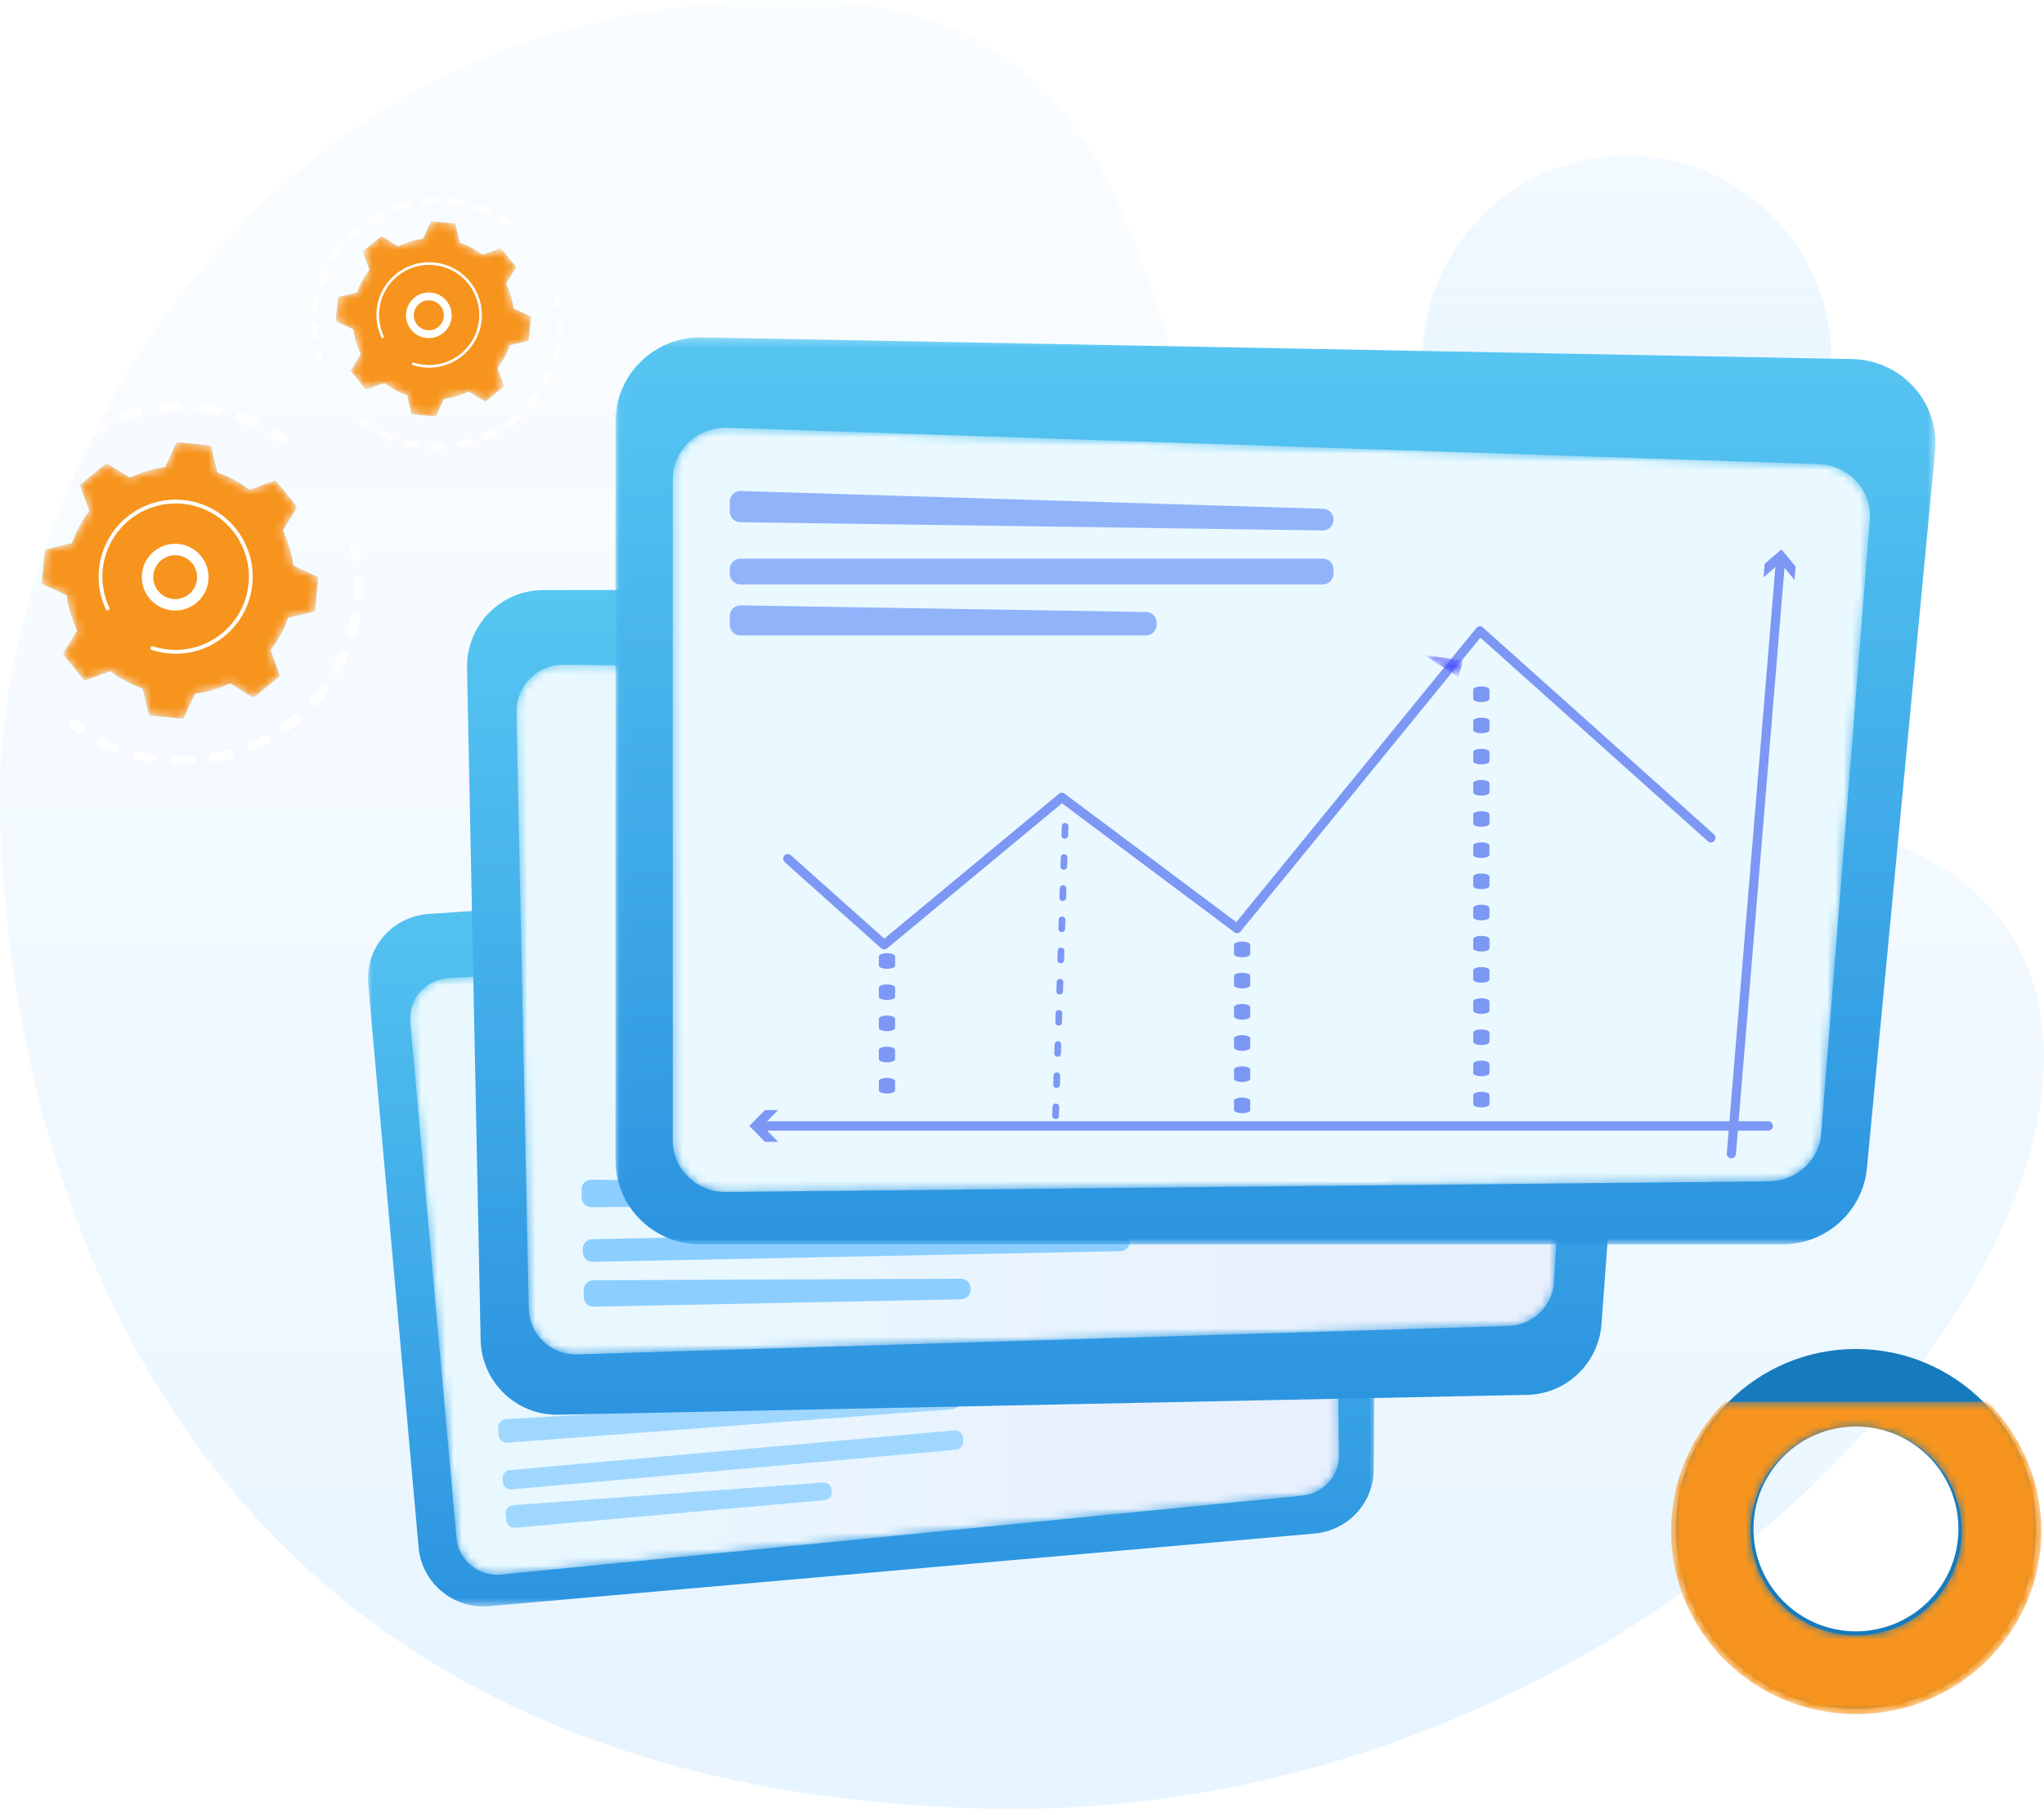 <?xml version="1.0" encoding="UTF-8"?>
<svg width="250px" height="222px" viewBox="0 0 250 222" version="1.1" xmlns="http://www.w3.org/2000/svg" xmlns:xlink="http://www.w3.org/1999/xlink">
    <title>461D11C7-6023-4F47-875E-0BFFD352008E@1x</title>
    <defs>
        <linearGradient x1="50%" y1="0%" x2="50%" y2="148.56%" id="linearGradient-1">
            <stop stop-color="#C9E8FF" stop-opacity="0.4" offset="0%"></stop>
            <stop stop-color="#0395FF" stop-opacity="0.8" offset="100%"></stop>
        </linearGradient>
        <linearGradient x1="50%" y1="0%" x2="50%" y2="149.916%" id="linearGradient-2">
            <stop stop-color="#C9E8FF" stop-opacity="0.7" offset="0%"></stop>
            <stop stop-color="#0395FF" stop-opacity="0.3" offset="100%"></stop>
        </linearGradient>
        <polygon id="path-3" points="0 0.358 123.395 0.358 123.395 92.488 0 92.488"></polygon>
        <linearGradient x1="50%" y1="-2.48949813e-15%" x2="50%" y2="100%" id="linearGradient-5">
            <stop stop-color="#57C6F2" offset="0%"></stop>
            <stop stop-color="#2C94E0" offset="100%"></stop>
        </linearGradient>
        <path d="M107.835,0.068 L4.875,5.634 C2.059,5.787 -0.069,8.224 0.18,11.01 L0.18,11.01 L5.826,74.108 C6.071,76.849 8.524,78.864 11.285,78.592 L11.285,78.592 L109.275,68.939 C111.847,68.685 113.798,66.525 113.768,63.961 L113.768,63.961 L113.092,4.951 C113.061,2.227 110.823,0.061 108.111,0.061 L108.111,0.061 C108.02,0.061 107.928,0.064 107.835,0.068" id="path-6"></path>
        <linearGradient x1="-6.39046862e-05%" y1="50%" x2="100%" y2="50%" id="linearGradient-8">
            <stop stop-color="#E9F9FF" offset="0%"></stop>
            <stop stop-color="#E8EFFD" offset="100%"></stop>
        </linearGradient>
        <linearGradient x1="50%" y1="-2.48949813e-15%" x2="50%" y2="100%" id="linearGradient-9">
            <stop stop-color="#57C6F2" offset="0%"></stop>
            <stop stop-color="#2C94E0" offset="100%"></stop>
        </linearGradient>
        <path d="M0.166,6.111 L1.67,79.078 C1.736,82.248 4.408,84.754 7.615,84.657 L7.615,84.657 L121.489,81.189 C124.478,81.097 126.901,78.766 127.071,75.817 L127.071,75.817 L130.978,7.935 C131.165,4.697 128.582,1.959 125.299,1.914 L125.299,1.914 L6.013,0.297 C5.986,0.297 5.96,0.297 5.933,0.297 L5.933,0.297 C2.707,0.297 0.101,2.916 0.166,6.111" id="path-10"></path>
        <linearGradient x1="4.89908754e-05%" y1="50%" x2="100%" y2="50%" id="linearGradient-12">
            <stop stop-color="#E9F9FF" offset="0%"></stop>
            <stop stop-color="#E8EFFD" offset="100%"></stop>
        </linearGradient>
        <polygon id="path-13" points="0.032 0.264 161.483 0.264 161.483 111.206 0.032 111.206"></polygon>
        <linearGradient x1="50%" y1="-2.48949813e-15%" x2="50%" y2="100%" id="linearGradient-15">
            <stop stop-color="#57C6F2" offset="0%"></stop>
            <stop stop-color="#2C94E0" offset="100%"></stop>
        </linearGradient>
        <path d="M0.279,6.629 L0.279,87.486 C0.279,90.998 3.213,93.835 6.806,93.798 L6.806,93.798 L134.382,92.492 C137.73,92.458 140.496,89.928 140.754,86.666 L140.754,86.666 L146.696,11.562 C146.979,7.98 144.15,4.889 140.475,4.767 L140.475,4.767 L6.959,0.32 C6.883,0.318 6.809,0.316 6.734,0.316 L6.734,0.316 C3.184,0.316 0.279,3.132 0.279,6.629" id="path-16"></path>
        <filter id="filter-18">
            <feColorMatrix in="SourceGraphic" type="matrix" values="0 0 0 0 0.549 0 0 0 0 0.808 0 0 0 0 1 0 0 0 1 0"></feColorMatrix>
        </filter>
        <path d="M4.314,2.762 C4.615,2.05 4.802,1.379 4.909,0.782 L4.909,0.782 L0.147,0.108 L4.314,2.762 Z" id="path-19"></path>
        <linearGradient x1="-359.043%" y1="-226.932%" x2="91.644%" y2="65.426%" id="linearGradient-21">
            <stop stop-color="#3F42E2" offset="0%"></stop>
            <stop stop-color="#4F52FF" offset="100%"></stop>
        </linearGradient>
        <path d="M6.988,0.459 C2.907,4.51 0.385,10.098 0.385,16.269 L0.385,16.269 C0.385,28.64 10.523,38.667 23.03,38.667 L23.03,38.667 C35.537,38.667 45.675,28.64 45.675,16.269 L45.675,16.269 C45.675,10.098 43.153,4.51 39.072,0.459 L39.072,0.459 L6.988,0.459 Z M10.129,16.269 C10.129,9.221 15.905,3.507 23.03,3.507 L23.03,3.507 C30.156,3.507 35.931,9.221 35.931,16.269 L35.931,16.269 C35.931,23.316 30.156,29.03 23.03,29.03 L23.03,29.03 C15.905,29.03 10.129,23.316 10.129,16.269 L10.129,16.269 Z" id="path-22"></path>
        <filter id="filter-24">
            <feColorMatrix in="SourceGraphic" type="matrix" values="0 0 0 0 0.196 0 0 0 0 0.608 0 0 0 0 0.886 0 0 0 1 0"></feColorMatrix>
        </filter>
        <polygon id="path-25" points="0.173 0.108 32.832 0.108 32.832 23.405 0.173 23.405"></polygon>
        <path d="M16.542,0.264 L15.205,3.154 C13.687,3.351 12.235,3.796 10.898,4.449 L10.898,4.449 L8.189,2.772 C8.094,2.713 7.972,2.721 7.885,2.792 L7.885,2.792 L4.924,5.208 C4.837,5.279 4.805,5.397 4.844,5.502 L4.844,5.502 L5.944,8.493 C5.036,9.672 4.309,11.004 3.811,12.452 L3.811,12.452 L0.711,13.182 C0.602,13.207 0.522,13.299 0.51,13.411 L0.51,13.411 L0.125,17.214 C0.114,17.325 0.174,17.43 0.276,17.477 L0.276,17.477 L3.167,18.814 C3.364,20.332 3.809,21.784 4.462,23.121 L4.462,23.121 L2.785,25.83 C2.726,25.925 2.733,26.047 2.804,26.134 L2.804,26.134 L5.221,29.095 C5.291,29.182 5.409,29.214 5.514,29.175 L5.514,29.175 L8.505,28.076 C9.684,28.984 11.016,29.71 12.465,30.208 L12.465,30.208 L13.194,33.308 C13.22,33.417 13.312,33.497 13.423,33.509 L13.423,33.509 L17.226,33.894 C17.337,33.905 17.443,33.844 17.49,33.743 L17.49,33.743 L18.826,30.852 C20.345,30.655 21.796,30.211 23.133,29.557 L23.133,29.557 L25.843,31.235 C25.938,31.293 26.059,31.286 26.146,31.215 L26.146,31.215 L29.107,28.798 C29.194,28.727 29.226,28.61 29.188,28.505 L29.188,28.505 L28.088,25.514 C28.996,24.335 29.723,23.003 30.22,21.554 L30.22,21.554 L33.32,20.825 C33.429,20.799 33.51,20.707 33.521,20.596 L33.521,20.596 L33.906,16.793 C33.917,16.682 33.857,16.576 33.756,16.529 L33.756,16.529 L30.865,15.193 C30.668,13.674 30.223,12.223 29.57,10.886 L29.57,10.886 L31.247,8.176 C31.306,8.081 31.298,7.96 31.227,7.873 L31.227,7.873 L28.81,4.911 C28.74,4.825 28.622,4.793 28.517,4.831 L28.517,4.831 L25.526,5.931 C24.347,5.023 23.015,4.297 21.567,3.799 L21.567,3.799 L20.837,0.699 C20.811,0.59 20.72,0.509 20.609,0.498 L20.609,0.498 L16.806,0.113 C16.797,0.112 16.788,0.112 16.779,0.112 L16.779,0.112 C16.678,0.112 16.585,0.17 16.542,0.264" id="path-27"></path>
        <linearGradient x1="50%" y1="100%" x2="50%" y2="3.061617e-15%" id="linearGradient-29">
            <stop stop-color="#57C6F2" offset="0%"></stop>
            <stop stop-color="#2C94E0" offset="100%"></stop>
        </linearGradient>
        <path d="M16.542,0.264 L15.205,3.154 C13.687,3.351 12.235,3.796 10.898,4.449 L10.898,4.449 L8.189,2.772 C8.094,2.713 7.972,2.721 7.885,2.792 L7.885,2.792 L4.924,5.208 C4.837,5.279 4.805,5.397 4.844,5.502 L4.844,5.502 L5.944,8.493 C5.036,9.672 4.309,11.004 3.811,12.452 L3.811,12.452 L0.711,13.182 C0.602,13.207 0.522,13.299 0.51,13.411 L0.51,13.411 L0.125,17.214 C0.114,17.325 0.174,17.43 0.276,17.477 L0.276,17.477 L3.167,18.814 C3.364,20.332 3.809,21.784 4.462,23.121 L4.462,23.121 L2.785,25.83 C2.726,25.925 2.733,26.047 2.804,26.134 L2.804,26.134 L5.221,29.095 C5.291,29.182 5.409,29.214 5.514,29.175 L5.514,29.175 L8.505,28.076 C9.684,28.984 11.016,29.71 12.465,30.208 L12.465,30.208 L13.194,33.308 C13.22,33.417 13.312,33.497 13.423,33.509 L13.423,33.509 L17.226,33.894 C17.337,33.905 17.443,33.844 17.49,33.743 L17.49,33.743 L18.826,30.852 C20.345,30.655 21.796,30.211 23.133,29.557 L23.133,29.557 L25.843,31.235 C25.938,31.293 26.059,31.286 26.146,31.215 L26.146,31.215 L29.107,28.798 C29.194,28.727 29.226,28.61 29.188,28.505 L29.188,28.505 L28.088,25.514 C28.996,24.335 29.723,23.003 30.22,21.554 L30.22,21.554 L33.32,20.825 C33.429,20.799 33.51,20.707 33.521,20.596 L33.521,20.596 L33.906,16.793 C33.917,16.682 33.857,16.576 33.756,16.529 L33.756,16.529 L30.865,15.193 C30.668,13.674 30.223,12.223 29.57,10.886 L29.57,10.886 L31.247,8.176 C31.306,8.081 31.298,7.96 31.227,7.873 L31.227,7.873 L28.81,4.911 C28.74,4.825 28.622,4.793 28.517,4.831 L28.517,4.831 L25.526,5.931 C24.347,5.023 23.015,4.297 21.567,3.799 L21.567,3.799 L20.837,0.699 C20.811,0.59 20.72,0.509 20.609,0.498 L20.609,0.498 L16.806,0.113 C16.797,0.112 16.788,0.112 16.779,0.112 L16.779,0.112 C16.678,0.112 16.585,0.17 16.542,0.264" id="path-30"></path>
        <filter id="filter-31">
            <feColorMatrix in="SourceGraphic" type="matrix" values="0 0 0 0 0.196 0 0 0 0 0.608 0 0 0 0 0.886 0 0 0 1 0"></feColorMatrix>
        </filter>
        <polygon id="path-32" points="0.12 0.075 22.839 0.075 22.839 16.281 0.12 16.281"></polygon>
        <path d="M11.676,0.186 L10.733,2.227 C9.661,2.366 8.637,2.68 7.693,3.141 L7.693,3.141 L5.78,1.957 C5.713,1.915 5.627,1.921 5.566,1.971 L5.566,1.971 L3.476,3.677 C3.415,3.726 3.392,3.81 3.419,3.884 L3.419,3.884 L4.195,5.995 C3.555,6.827 3.042,7.768 2.69,8.79 L2.69,8.79 L0.502,9.305 C0.425,9.323 0.368,9.388 0.36,9.466 L0.36,9.466 L0.088,12.151 C0.08,12.229 0.123,12.304 0.195,12.337 L0.195,12.337 L2.235,13.28 C2.374,14.352 2.688,15.377 3.149,16.321 L3.149,16.321 L1.966,18.233 C1.924,18.3 1.93,18.386 1.979,18.447 L1.979,18.447 L3.685,20.538 C3.735,20.599 3.818,20.622 3.892,20.594 L3.892,20.594 L6.004,19.818 C6.836,20.459 7.776,20.972 8.799,21.323 L8.799,21.323 L9.314,23.511 C9.332,23.588 9.396,23.645 9.475,23.653 L9.475,23.653 L12.159,23.925 C12.238,23.933 12.313,23.89 12.346,23.819 L12.346,23.819 L13.289,21.778 C14.361,21.639 15.385,21.325 16.329,20.864 L16.329,20.864 L18.242,22.048 C18.309,22.09 18.395,22.084 18.456,22.034 L18.456,22.034 L20.546,20.328 C20.608,20.278 20.63,20.195 20.603,20.121 L20.603,20.121 L19.827,18.01 C20.468,17.178 20.981,16.237 21.332,15.215 L21.332,15.215 L23.52,14.7 C23.597,14.682 23.654,14.617 23.662,14.539 L23.662,14.539 L23.934,11.854 C23.942,11.776 23.899,11.701 23.827,11.668 L23.827,11.668 L21.787,10.724 C21.648,9.652 21.334,8.628 20.873,7.684 L20.873,7.684 L22.057,5.771 C22.098,5.705 22.093,5.619 22.043,5.557 L22.043,5.557 L20.337,3.467 C20.287,3.406 20.204,3.383 20.13,3.41 L20.13,3.41 L18.019,4.187 C17.186,3.546 16.246,3.033 15.223,2.681 L15.223,2.681 L14.709,0.493 C14.69,0.416 14.626,0.36 14.547,0.352 L14.547,0.352 L11.863,0.08 C11.857,0.079 11.85,0.079 11.844,0.079 L11.844,0.079 C11.773,0.079 11.707,0.12 11.676,0.186" id="path-34"></path>
        <linearGradient x1="50%" y1="100%" x2="50%" y2="3.061617e-15%" id="linearGradient-36">
            <stop stop-color="#57C6F2" offset="0%"></stop>
            <stop stop-color="#2C94E0" offset="100%"></stop>
        </linearGradient>
        <path d="M11.676,0.186 L10.733,2.227 C9.661,2.366 8.637,2.68 7.693,3.141 L7.693,3.141 L5.78,1.957 C5.713,1.915 5.627,1.921 5.566,1.971 L5.566,1.971 L3.476,3.677 C3.415,3.726 3.392,3.81 3.419,3.884 L3.419,3.884 L4.195,5.995 C3.555,6.827 3.042,7.768 2.69,8.79 L2.69,8.79 L0.502,9.305 C0.425,9.323 0.368,9.388 0.36,9.466 L0.36,9.466 L0.088,12.151 C0.08,12.229 0.123,12.304 0.195,12.337 L0.195,12.337 L2.235,13.28 C2.374,14.352 2.688,15.377 3.149,16.321 L3.149,16.321 L1.966,18.233 C1.924,18.3 1.93,18.386 1.979,18.447 L1.979,18.447 L3.685,20.538 C3.735,20.599 3.818,20.622 3.892,20.594 L3.892,20.594 L6.004,19.818 C6.836,20.459 7.776,20.972 8.799,21.323 L8.799,21.323 L9.314,23.511 C9.332,23.588 9.396,23.645 9.475,23.653 L9.475,23.653 L12.159,23.925 C12.238,23.933 12.313,23.89 12.346,23.819 L12.346,23.819 L13.289,21.778 C14.361,21.639 15.385,21.325 16.329,20.864 L16.329,20.864 L18.242,22.048 C18.309,22.09 18.395,22.084 18.456,22.034 L18.456,22.034 L20.546,20.328 C20.608,20.278 20.63,20.195 20.603,20.121 L20.603,20.121 L19.827,18.01 C20.468,17.178 20.981,16.237 21.332,15.215 L21.332,15.215 L23.52,14.7 C23.597,14.682 23.654,14.617 23.662,14.539 L23.662,14.539 L23.934,11.854 C23.942,11.776 23.899,11.701 23.827,11.668 L23.827,11.668 L21.787,10.724 C21.648,9.652 21.334,8.628 20.873,7.684 L20.873,7.684 L22.057,5.771 C22.098,5.705 22.093,5.619 22.043,5.557 L22.043,5.557 L20.337,3.467 C20.287,3.406 20.204,3.383 20.13,3.41 L20.13,3.41 L18.019,4.187 C17.186,3.546 16.246,3.033 15.223,2.681 L15.223,2.681 L14.709,0.493 C14.69,0.416 14.626,0.36 14.547,0.352 L14.547,0.352 L11.863,0.08 C11.857,0.079 11.85,0.079 11.844,0.079 L11.844,0.079 C11.773,0.079 11.707,0.12 11.676,0.186" id="path-37"></path>
    </defs>
    <g id="Comfortable-Themes" stroke="none" stroke-width="1" fill="none" fill-rule="evenodd">
        <g id="Outsourcing-IT-Profesional---alt" transform="translate(-558, -3867)">
            <g id="Group-135" transform="translate(558, 3867)">
                <g id="Group-134">
                    <path d="M119.752,221.193 C227.911,224.307 299.293,98.787 208.657,99.832 C118.021,100.876 168.069,1.42108547e-14 96.823,1.42108547e-14 C25.577,1.42108547e-14 0,65.336 0,96.846 C0,128.356 11.592,218.08 119.752,221.193 Z" id="Oval-Copy-16" fill="url(#linearGradient-1)" opacity="0.2"></path>
                    <circle id="Oval-Copy-17" fill="url(#linearGradient-2)" opacity="0.3" cx="199" cy="44" r="25"></circle>
                </g>
                <g id="Group-133" transform="translate(0, 24)">
                    <g id="Group-104" transform="translate(45, 17)">
                        <g id="Group-13" transform="translate(0, 63)">
                            <mask id="mask-4" fill="white">
                                <use xlink:href="#path-3"></use>
                            </mask>
                            <g id="Clip-12"></g>
                            <path d="M14.837,92.457 L115.766,83.577 C119.857,83.217 123.001,79.831 123.024,75.758 L123.395,8.295 C123.421,3.703 119.502,0.059 114.881,0.378 L7.409,7.792 C2.964,8.099 -0.362,11.963 0.032,16.364 L6.202,85.293 C6.591,89.635 10.457,92.842 14.837,92.457" id="Fill-11" fill="url(#linearGradient-5)" mask="url(#mask-4)"></path>
                        </g>
                        <g id="Group-17" transform="translate(5, 73)">
                            <mask id="mask-7" fill="white">
                                <use xlink:href="#path-6"></use>
                            </mask>
                            <g id="Clip-16"></g>
                            <path d="M107.835,0.068 L4.875,5.634 C2.059,5.787 -0.069,8.224 0.18,11.01 L0.18,11.01 L5.826,74.108 C6.071,76.849 8.524,78.864 11.285,78.592 L11.285,78.592 L109.275,68.939 C111.847,68.685 113.798,66.525 113.768,63.961 L113.768,63.961 L113.092,4.951 C113.061,2.227 110.823,0.061 108.111,0.061 L108.111,0.061 C108.02,0.061 107.928,0.064 107.835,0.068" id="Fill-15" fill="url(#linearGradient-8)" mask="url(#mask-7)"></path>
                        </g>
                        <g id="Group-26" transform="translate(12, 31)">
                            <path d="M59.338,98.375 L4.85,101.591 C4.291,101.625 3.87,102.116 3.919,102.676 L3.997,103.556 C4.045,104.1 4.518,104.504 5.059,104.463 L59.47,100.367 C60.022,100.325 60.433,99.838 60.385,99.283 C60.337,98.745 59.874,98.343 59.338,98.375" id="Fill-18" fill="#A0D7FF"></path>
                            <path d="M60.789,103.867 L60.822,104.242 C60.87,104.791 60.467,105.275 59.921,105.324 L5.577,110.176 C5.031,110.225 4.55,109.819 4.501,109.27 L4.468,108.895 C4.42,108.346 4.823,107.861 5.368,107.813 L59.713,102.961 C60.259,102.912 60.74,103.318 60.789,103.867" id="Fill-20" fill="#A0D7FF"></path>
                            <path d="M44.727,110.24 L44.741,110.405 C44.789,110.954 44.386,111.439 43.84,111.487 L5.991,114.867 C5.445,114.916 4.963,114.51 4.915,113.961 L4.847,113.187 C4.797,112.632 5.21,112.144 5.763,112.103 L43.667,109.333 C44.207,109.294 44.679,109.698 44.727,110.24" id="Fill-22" fill="#A0D7FF"></path>
                            <path d="M11.286,101.039 L129.783,98.612 C134.587,98.514 138.528,94.755 138.881,89.935 L144.737,10.072 C145.135,4.636 140.855,0.007 135.437,0.014 L9.423,0.181 C4.21,0.187 0.018,4.497 0.124,9.74 L1.786,91.863 C1.89,97.036 6.144,101.144 11.286,101.039" id="Fill-24" fill="url(#linearGradient-9)"></path>
                        </g>
                        <g id="Group-29" transform="translate(18, 40)">
                            <mask id="mask-11" fill="white">
                                <use xlink:href="#path-10"></use>
                            </mask>
                            <g id="Clip-28"></g>
                            <path d="M0.166,6.111 L1.67,79.078 C1.736,82.248 4.408,84.754 7.615,84.657 L7.615,84.657 L121.489,81.189 C124.478,81.097 126.901,78.766 127.071,75.817 L127.071,75.817 L130.978,7.935 C131.165,4.697 128.582,1.959 125.299,1.914 L125.299,1.914 L6.013,0.297 C5.986,0.297 5.96,0.297 5.933,0.297 L5.933,0.297 C2.707,0.297 0.101,2.916 0.166,6.111" id="Fill-27" fill="url(#linearGradient-12)" mask="url(#mask-11)"></path>
                        </g>
                        <g id="Group-39" transform="translate(26, 0)">
                            <path d="M65.91,103.907 L1.318,103.296 C0.656,103.289 0.12,103.827 0.133,104.483 L0.154,105.513 C0.167,106.149 0.694,106.657 1.335,106.653 L65.907,106.234 C66.562,106.23 67.086,105.695 67.073,105.047 C67.06,104.418 66.545,103.913 65.91,103.907" id="Fill-30" fill="#8CCEFF"></path>
                            <path d="M67.183,110.41 L67.192,110.849 C67.205,111.492 66.691,112.023 66.042,112.036 L1.489,113.338 C0.841,113.352 0.305,112.841 0.291,112.199 L0.282,111.76 C0.269,111.117 0.784,110.586 1.433,110.573 L65.985,109.271 C66.634,109.258 67.17,109.768 67.183,110.41" id="Fill-32" fill="#8CCEFF"></path>
                            <path d="M47.708,116.541 L47.712,116.733 C47.725,117.376 47.21,117.907 46.562,117.92 L1.602,118.827 C0.954,118.84 0.417,118.33 0.404,117.688 L0.386,116.782 C0.372,116.132 0.899,115.598 1.554,115.595 L46.529,115.401 C47.17,115.398 47.695,115.906 47.708,116.541" id="Fill-34" fill="#8CCEFF"></path>
                            <g id="Group-38" transform="translate(4.247, 0)">
                                <mask id="mask-14" fill="white">
                                    <use xlink:href="#path-13"></use>
                                </mask>
                                <g id="Clip-37"></g>
                                <path d="M10.428,111.206 L142.746,111.206 C148.111,111.206 152.594,107.162 153.097,101.869 L161.436,14.189 C162.004,8.221 157.331,3.034 151.283,2.92 L10.626,0.266 C4.808,0.156 0.032,4.801 0.032,10.568 L0.032,100.902 C0.032,106.593 4.686,111.206 10.428,111.206" id="Fill-36" fill="url(#linearGradient-15)" mask="url(#mask-14)"></path>
                            </g>
                        </g>
                        <g id="Group-42" transform="translate(37, 11)">
                            <mask id="mask-17" fill="white">
                                <use xlink:href="#path-16"></use>
                            </mask>
                            <g id="Clip-41"></g>
                            <path d="M0.279,6.629 L0.279,87.486 C0.279,90.998 3.213,93.835 6.806,93.798 L6.806,93.798 L134.382,92.492 C137.73,92.458 140.496,89.928 140.754,86.666 L140.754,86.666 L146.696,11.562 C146.979,7.98 144.15,4.889 140.475,4.767 L140.475,4.767 L6.959,0.32 C6.883,0.318 6.809,0.316 6.734,0.316 L6.734,0.316 C3.184,0.316 0.279,3.132 0.279,6.629" id="Fill-40" fill="#E9F9FF" mask="url(#mask-17)"></path>
                        </g>
                        <g filter="url(#filter-18)" id="Group-67">
                            <g transform="translate(44, 19)">
                                <path d="M72.844,2.233 L1.589,0.056 C0.858,0.034 0.254,0.633 0.254,1.379 L0.254,2.551 C0.254,3.274 0.823,3.864 1.532,3.874 L72.788,4.879 C73.51,4.889 74.101,4.294 74.101,3.556 C74.101,2.841 73.544,2.255 72.844,2.233" id="Fill-43" fill="#91B3FA"></path>
                                <path d="M74.101,9.657 L74.101,10.157 C74.101,10.887 73.521,11.48 72.805,11.48 L1.55,11.48 C0.834,11.48 0.254,10.887 0.254,10.157 L0.254,9.657 C0.254,8.926 0.834,8.334 1.55,8.334 L72.805,8.334 C73.521,8.334 74.101,8.926 74.101,9.657" id="Fill-45" fill="#91B3FA"></path>
                                <path d="M52.474,16.181 L52.474,16.4 C52.474,17.131 51.894,17.723 51.178,17.723 L1.55,17.723 C0.834,17.723 0.254,17.131 0.254,16.4 L0.254,15.37 C0.254,14.631 0.847,14.035 1.571,14.047 L51.199,14.858 C51.906,14.87 52.474,15.458 52.474,16.181" id="Fill-47" fill="#91B3FA"></path>
                                <path d="M19.145,56.129 C19.27,56.129 19.395,56.087 19.498,56.001 L40.888,38.254 L61.974,54.027 C62.212,54.206 62.546,54.163 62.735,53.931 L92.066,17.995 C95.402,20.982 117.011,40.333 119.888,42.902 C120.12,43.11 120.475,43.086 120.678,42.848 C120.881,42.61 120.858,42.249 120.625,42.041 C117.506,39.255 92.373,16.748 92.373,16.748 C92.259,16.647 92.111,16.596 91.96,16.608 C91.809,16.62 91.67,16.694 91.573,16.812 L62.211,52.786 L41.202,37.07 C40.996,36.916 40.714,36.924 40.517,37.088 L19.158,54.809 L7.722,44.601 C7.489,44.393 7.135,44.417 6.931,44.655 C6.728,44.893 6.752,45.255 6.985,45.462 L18.776,55.988 C18.882,56.082 19.013,56.129 19.145,56.129" id="Fill-49" fill="#7D97F4"></path>
                                <path d="M91.19,25.486 L91.19,24.342 C91.19,24.131 91.634,23.96 92.182,23.96 C92.73,23.96 93.175,24.131 93.175,24.342 L93.175,25.486 C93.175,25.697 92.73,25.867 92.182,25.867 C91.634,25.867 91.19,25.697 91.19,25.486 M91.19,29.3 L91.19,28.156 C91.19,27.945 91.634,27.775 92.182,27.775 C92.73,27.775 93.175,27.945 93.175,28.156 L93.175,29.3 C93.175,29.511 92.73,29.682 92.182,29.682 C91.634,29.682 91.19,29.511 91.19,29.3 M91.19,33.114 L91.19,31.97 C91.19,31.76 91.634,31.589 92.182,31.589 C92.73,31.589 93.175,31.76 93.175,31.97 L93.175,33.114 C93.175,33.325 92.73,33.496 92.182,33.496 C91.634,33.496 91.19,33.325 91.19,33.114 M91.19,36.929 L91.19,35.784 C91.19,35.574 91.634,35.403 92.182,35.403 C92.73,35.403 93.175,35.574 93.175,35.784 L93.175,36.929 C93.175,37.14 92.73,37.31 92.182,37.31 C91.634,37.31 91.19,37.14 91.19,36.929 M91.19,40.743 L91.19,39.599 C91.19,39.388 91.634,39.217 92.182,39.217 C92.73,39.217 93.175,39.388 93.175,39.599 L93.175,40.743 C93.175,40.954 92.73,41.124 92.182,41.124 C91.634,41.124 91.19,40.954 91.19,40.743 M91.19,44.557 L91.19,43.413 C91.19,43.202 91.634,43.031 92.182,43.031 C92.73,43.031 93.175,43.202 93.175,43.413 L93.175,44.557 C93.175,44.768 92.73,44.939 92.182,44.939 C91.634,44.939 91.19,44.768 91.19,44.557 M91.19,48.371 L91.19,47.227 C91.19,47.016 91.634,46.845 92.182,46.845 C92.73,46.845 93.175,47.016 93.175,47.227 L93.175,48.371 C93.175,48.582 92.73,48.753 92.182,48.753 C91.634,48.753 91.19,48.582 91.19,48.371 M91.19,52.186 L91.19,51.041 C91.19,50.83 91.634,50.66 92.182,50.66 C92.73,50.66 93.175,50.83 93.175,51.041 L93.175,52.186 C93.175,52.396 92.73,52.567 92.182,52.567 C91.634,52.567 91.19,52.396 91.19,52.186 M91.19,56 L91.19,54.855 C91.19,54.645 91.634,54.474 92.182,54.474 C92.73,54.474 93.175,54.645 93.175,54.855 L93.175,56 C93.175,56.21 92.73,56.381 92.182,56.381 C91.634,56.381 91.19,56.21 91.19,56 M91.19,59.814 L91.19,58.669 C91.19,58.459 91.634,58.288 92.182,58.288 C92.73,58.288 93.175,58.459 93.175,58.669 L93.175,59.814 C93.175,60.025 92.73,60.195 92.182,60.195 C91.634,60.195 91.19,60.025 91.19,59.814 M91.19,63.628 L91.19,62.484 C91.19,62.273 91.634,62.102 92.182,62.102 C92.73,62.102 93.175,62.273 93.175,62.484 L93.175,63.628 C93.175,63.839 92.73,64.01 92.182,64.01 C91.634,64.01 91.19,63.839 91.19,63.628 M91.19,67.442 L91.19,66.298 C91.19,66.087 91.634,65.916 92.182,65.916 C92.73,65.916 93.175,66.087 93.175,66.298 L93.175,67.442 C93.175,67.653 92.73,67.824 92.182,67.824 C91.634,67.824 91.19,67.653 91.19,67.442 M91.19,71.256 L91.19,70.112 C91.19,69.901 91.634,69.731 92.182,69.731 C92.73,69.731 93.175,69.901 93.175,70.112 L93.175,71.256 C93.175,71.467 92.73,71.638 92.182,71.638 C91.634,71.638 91.19,71.467 91.19,71.256 M91.19,75.071 L91.19,73.926 C91.19,73.716 91.634,73.545 92.182,73.545 C92.73,73.545 93.175,73.716 93.175,73.926 L93.175,75.071 C93.175,75.281 92.73,75.452 92.182,75.452 C91.634,75.452 91.19,75.281 91.19,75.071" id="Fill-51" fill="#7D97F4"></path>
                                <path d="M61.932,56.701 L61.932,55.557 C61.932,55.346 62.376,55.175 62.924,55.175 C63.472,55.175 63.917,55.346 63.917,55.557 L63.917,56.701 C63.917,56.912 63.472,57.083 62.924,57.083 C62.376,57.083 61.932,56.912 61.932,56.701 M61.932,60.515 L61.932,59.371 C61.932,59.16 62.376,58.99 62.924,58.99 C63.472,58.99 63.917,59.16 63.917,59.371 L63.917,60.515 C63.917,60.726 63.472,60.897 62.924,60.897 C62.376,60.897 61.932,60.726 61.932,60.515 M61.932,64.33 L61.932,63.185 C61.932,62.975 62.376,62.804 62.924,62.804 C63.472,62.804 63.917,62.975 63.917,63.185 L63.917,64.33 C63.917,64.54 63.472,64.711 62.924,64.711 C62.376,64.711 61.932,64.54 61.932,64.33 M61.932,68.144 L61.932,66.999 C61.932,66.789 62.376,66.618 62.924,66.618 C63.472,66.618 63.917,66.789 63.917,66.999 L63.917,68.144 C63.917,68.354 63.472,68.525 62.924,68.525 C62.376,68.525 61.932,68.354 61.932,68.144 M61.932,71.958 L61.932,70.813 C61.932,70.603 62.376,70.432 62.924,70.432 C63.472,70.432 63.917,70.603 63.917,70.813 L63.917,71.958 C63.917,72.169 63.472,72.339 62.924,72.339 C62.376,72.339 61.932,72.169 61.932,71.958 M61.932,75.772 L61.932,74.628 C61.932,74.417 62.376,74.246 62.924,74.246 C63.472,74.246 63.917,74.417 63.917,74.628 L63.917,75.772 C63.917,75.983 63.472,76.154 62.924,76.154 C62.376,76.154 61.932,75.983 61.932,75.772" id="Fill-53" fill="#7D97F4"></path>
                                <path d="M41.226,42.574 C41.002,42.568 40.826,42.392 40.833,42.181 L40.871,41.038 C40.878,40.827 41.055,40.653 41.289,40.668 C41.514,40.675 41.69,40.851 41.683,41.061 L41.645,42.205 C41.639,42.412 41.458,42.574 41.239,42.574 C41.235,42.574 41.231,42.574 41.226,42.574 M41.1,46.387 C40.876,46.38 40.7,46.204 40.707,45.994 L40.745,44.85 C40.752,44.639 40.927,44.467 41.164,44.48 C41.388,44.487 41.565,44.663 41.557,44.873 L41.519,46.017 C41.513,46.224 41.332,46.387 41.113,46.387 C41.109,46.387 41.105,46.387 41.1,46.387 M40.974,50.199 C40.75,50.193 40.574,50.016 40.581,49.806 L40.619,48.662 C40.626,48.452 40.811,48.281 41.038,48.293 C41.262,48.299 41.438,48.475 41.431,48.686 L41.393,49.83 C41.387,50.036 41.206,50.199 40.988,50.199 C40.983,50.199 40.979,50.199 40.974,50.199 M40.849,54.011 C40.624,54.005 40.448,53.829 40.455,53.618 L40.493,52.475 C40.5,52.264 40.695,52.096 40.911,52.105 C41.136,52.112 41.312,52.288 41.305,52.498 L41.268,53.642 C41.261,53.848 41.08,54.012 40.861,54.012 C40.857,54.012 40.853,54.012 40.849,54.011 M40.723,57.824 C40.498,57.817 40.322,57.641 40.329,57.431 L40.366,56.287 C40.374,56.077 40.567,55.9 40.785,55.918 C41.01,55.924 41.186,56.1 41.179,56.311 L41.141,57.454 C41.134,57.661 40.954,57.824 40.735,57.824 C40.731,57.824 40.727,57.824 40.723,57.824 M40.596,61.636 C40.372,61.63 40.196,61.454 40.203,61.243 L40.241,60.099 C40.247,59.889 40.429,59.715 40.66,59.73 C40.884,59.737 41.06,59.912 41.053,60.123 L41.015,61.267 C41.009,61.473 40.828,61.636 40.609,61.636 C40.605,61.636 40.601,61.636 40.596,61.636 M40.47,65.448 C40.246,65.442 40.07,65.266 40.077,65.055 L40.115,63.912 C40.121,63.701 40.302,63.529 40.534,63.542 C40.758,63.549 40.934,63.725 40.927,63.936 L40.889,65.079 C40.882,65.286 40.702,65.449 40.483,65.449 C40.479,65.449 40.475,65.449 40.47,65.448 M40.345,69.261 C40.12,69.254 39.944,69.078 39.95,68.868 L39.988,67.724 C39.996,67.514 40.185,67.343 40.407,67.355 C40.631,67.361 40.808,67.537 40.801,67.748 L40.763,68.891 C40.756,69.098 40.575,69.261 40.357,69.261 C40.353,69.261 40.348,69.261 40.345,69.261 M40.218,73.073 C39.994,73.067 39.818,72.891 39.825,72.68 L39.862,71.536 C39.869,71.326 40.057,71.158 40.281,71.167 C40.505,71.174 40.682,71.349 40.675,71.56 L40.637,72.704 C40.63,72.91 40.45,73.073 40.231,73.073 C40.227,73.073 40.223,73.073 40.218,73.073 M40.092,76.886 C39.868,76.879 39.692,76.703 39.699,76.492 L39.736,75.348 C39.743,75.138 39.92,74.962 40.155,74.979 C40.38,74.986 40.556,75.162 40.549,75.372 L40.511,76.516 C40.504,76.723 40.324,76.886 40.105,76.886 C40.101,76.886 40.096,76.886 40.092,76.886" id="Fill-55" fill="#7D97F4"></path>
                                <path d="M18.493,58.116 L18.493,56.972 C18.493,56.761 18.938,56.59 19.487,56.59 C20.034,56.59 20.478,56.761 20.478,56.972 L20.478,58.116 C20.478,58.327 20.034,58.498 19.487,58.498 C18.938,58.498 18.493,58.327 18.493,58.116 M18.493,61.931 L18.493,60.786 C18.493,60.575 18.938,60.405 19.487,60.405 C20.034,60.405 20.478,60.575 20.478,60.786 L20.478,61.931 C20.478,62.141 20.034,62.312 19.487,62.312 C18.938,62.312 18.493,62.141 18.493,61.931 M18.493,65.745 L18.493,64.601 C18.493,64.39 18.938,64.219 19.487,64.219 C20.034,64.219 20.478,64.39 20.478,64.601 L20.478,65.745 C20.478,65.955 20.034,66.126 19.487,66.126 C18.938,66.126 18.493,65.955 18.493,65.745 M18.493,69.559 L18.493,68.414 C18.493,68.204 18.938,68.033 19.487,68.033 C20.034,68.033 20.478,68.204 20.478,68.414 L20.478,69.559 C20.478,69.77 20.034,69.94 19.487,69.94 C18.938,69.94 18.493,69.77 18.493,69.559 M18.493,73.373 L18.493,72.229 C18.493,72.018 18.938,71.847 19.487,71.847 C20.034,71.847 20.478,72.018 20.478,72.229 L20.478,73.373 C20.478,73.584 20.034,73.754 19.487,73.754 C18.938,73.754 18.493,73.584 18.493,73.373" id="Fill-57" fill="#7D97F4"></path>
                                <path d="M122.759,81.68 C123.047,81.68 123.292,81.454 123.317,81.156 L129.336,8.55 C129.362,8.235 129.134,7.958 128.825,7.931 C128.514,7.903 128.246,8.139 128.22,8.453 L122.2,81.059 C122.174,81.374 122.403,81.651 122.711,81.678 C122.727,81.68 122.743,81.68 122.759,81.68" id="Fill-59" fill="#7D97F4"></path>
                                <polygon id="Fill-61" fill="#7D97F4" points="130.483 10.936 128.75 8.838 126.697 10.609 126.833 8.967 128.886 7.198 130.619 9.295"></polygon>
                                <path d="M3.936,78.291 L127.28,78.291 C127.59,78.291 127.841,78.035 127.841,77.719 C127.841,77.403 127.59,77.146 127.28,77.146 L3.936,77.146 C3.626,77.146 3.376,77.403 3.376,77.719 C3.376,78.035 3.626,78.291 3.936,78.291" id="Fill-63" fill="#7D97F4"></path>
                                <polygon id="Fill-65" fill="#7D97F4" points="6.168 79.659 4.267 77.719 6.168 75.779 4.555 75.779 2.655 77.719 4.555 79.659"></polygon>
                            </g>
                        </g>
                        <g id="Group-76" transform="translate(129, 39)">
                            <mask id="mask-20" fill="white">
                                <use xlink:href="#path-19"></use>
                            </mask>
                            <g id="Clip-75"></g>
                            <path d="M4.314,2.762 C4.615,2.05 4.802,1.379 4.909,0.782 L4.909,0.782 L0.147,0.108 L4.314,2.762 Z" id="Fill-74" fill="url(#linearGradient-21)" mask="url(#mask-20)"></path>
                        </g>
                    </g>
                    <g id="Group-6" transform="translate(204, 141)">
                        <path d="M23,34.534 C16.078,34.534 10.466,28.922 10.466,22 C10.466,15.078 16.078,9.466 23,9.466 C29.922,9.466 35.534,15.078 35.534,22 C35.534,28.922 29.922,34.534 23,34.534 M23,0 C10.85,0 1,9.849 1,22 C1,34.151 10.85,44 23,44 C35.151,44 45,34.151 45,22 C45,9.849 35.151,0 23,0" id="Fill-1" fill="#167BBD"></path>
                        <g id="Group-5" transform="translate(0, 6)">
                            <mask id="mask-23" fill="white">
                                <use xlink:href="#path-22"></use>
                            </mask>
                            <g id="Clip-4"></g>
                            <path d="M6.988,0.459 C2.907,4.51 0.385,10.098 0.385,16.269 L0.385,16.269 C0.385,28.64 10.523,38.667 23.03,38.667 L23.03,38.667 C35.537,38.667 45.675,28.64 45.675,16.269 L45.675,16.269 C45.675,10.098 43.153,4.51 39.072,0.459 L39.072,0.459 L6.988,0.459 Z M10.129,16.269 C10.129,9.221 15.905,3.507 23.03,3.507 L23.03,3.507 C30.156,3.507 35.931,9.221 35.931,16.269 L35.931,16.269 C35.931,23.316 30.156,29.03 23.03,29.03 L23.03,29.03 C15.905,29.03 10.129,23.316 10.129,16.269 L10.129,16.269 Z" id="Fill-3" fill="#F7941D" mask="url(#mask-23)"></path>
                        </g>
                    </g>
                    <g id="Group-25-Copy" transform="translate(0, 25)">
                        <g filter="url(#filter-24)" id="Group-16">
                            <g>
                                <g id="Group-7" fill="#FFFFFF">
                                    <path d="M1.447,29.101 C1.196,29.101 0.965,28.936 0.89,28.683 C0.802,28.38 0.718,28.07 0.642,27.762 C0.565,27.45 0.755,27.135 1.066,27.057 C1.377,26.98 1.691,27.17 1.769,27.482 C1.841,27.774 1.921,28.068 2.005,28.356 C2.095,28.664 1.919,28.987 1.611,29.077 C1.556,29.093 1.501,29.101 1.447,29.101" id="Fill-1"></path>
                                    <path d="M19.871,1.457 C19.578,1.457 19.327,1.236 19.295,0.938 C19.26,0.618 19.491,0.332 19.81,0.297 C20.433,0.23 21.069,0.189 21.699,0.175 C21.704,0.175 21.708,0.175 21.712,0.175 C22.027,0.175 22.285,0.427 22.292,0.743 C22.299,1.064 22.045,1.33 21.725,1.337 C21.127,1.351 20.525,1.39 19.934,1.453 C19.913,1.456 19.892,1.457 19.871,1.457 M26.527,1.766 C26.489,1.766 26.45,1.762 26.412,1.754 C25.828,1.636 25.231,1.542 24.638,1.473 C24.32,1.437 24.091,1.148 24.128,0.829 C24.165,0.51 24.453,0.282 24.771,0.318 C25.396,0.39 26.026,0.49 26.642,0.615 C26.956,0.678 27.159,0.985 27.096,1.299 C27.04,1.575 26.798,1.766 26.527,1.766 M15.158,2.512 C14.917,2.512 14.692,2.36 14.609,2.12 C14.504,1.816 14.665,1.485 14.969,1.38 C15.564,1.175 16.174,0.993 16.782,0.839 C17.094,0.761 17.409,0.95 17.487,1.261 C17.565,1.572 17.377,1.888 17.066,1.967 C16.489,2.112 15.911,2.285 15.347,2.48 C15.285,2.501 15.221,2.512 15.158,2.512 M31.126,3.252 C31.046,3.252 30.965,3.235 30.887,3.2 C30.344,2.954 29.784,2.729 29.222,2.53 C28.92,2.424 28.761,2.092 28.867,1.789 C28.973,1.486 29.305,1.327 29.607,1.434 C30.201,1.643 30.793,1.881 31.366,2.14 C31.658,2.273 31.787,2.617 31.655,2.91 C31.558,3.125 31.347,3.252 31.126,3.252 M10.798,4.592 C10.604,4.592 10.415,4.495 10.305,4.318 C10.135,4.046 10.219,3.687 10.491,3.517 C11.025,3.184 11.58,2.871 12.139,2.585 C12.426,2.44 12.775,2.553 12.921,2.839 C13.066,3.125 12.952,3.475 12.667,3.621 C12.137,3.892 11.611,4.189 11.105,4.505 C11.009,4.564 10.903,4.592 10.798,4.592 M7.004,7.589 C6.854,7.589 6.705,7.532 6.591,7.416 C6.366,7.188 6.368,6.82 6.597,6.594 C7.043,6.152 7.515,5.724 7.999,5.32 C8.245,5.115 8.611,5.148 8.816,5.395 C9.022,5.642 8.988,6.008 8.742,6.214 C8.283,6.596 7.836,7.002 7.412,7.422 C7.299,7.533 7.152,7.589 7.004,7.589 M3.965,11.352 C3.858,11.352 3.749,11.323 3.653,11.261 C3.382,11.088 3.303,10.728 3.476,10.458 C3.815,9.927 4.18,9.404 4.562,8.904 C4.757,8.649 5.121,8.601 5.376,8.796 C5.631,8.991 5.679,9.356 5.484,9.611 C5.122,10.085 4.775,10.58 4.454,11.084 C4.343,11.257 4.156,11.352 3.965,11.352 M1.837,15.698 C1.773,15.698 1.707,15.687 1.642,15.664 C1.34,15.556 1.183,15.223 1.291,14.921 C1.503,14.327 1.743,13.736 2.004,13.164 C2.137,12.872 2.481,12.744 2.773,12.878 C3.065,13.011 3.193,13.356 3.06,13.648 C2.812,14.189 2.585,14.749 2.384,15.313 C2.299,15.55 2.076,15.698 1.837,15.698 M0.734,20.408 C0.711,20.408 0.687,20.407 0.664,20.404 C0.346,20.366 0.118,20.077 0.156,19.758 C0.231,19.131 0.333,18.502 0.46,17.887 C0.525,17.572 0.832,17.37 1.146,17.435 C1.461,17.5 1.662,17.808 1.597,18.122 C1.477,18.705 1.38,19.302 1.309,19.896 C1.274,20.191 1.023,20.408 0.734,20.408 M0.691,25.248 C0.397,25.248 0.145,25.025 0.114,24.726 C0.05,24.101 0.011,23.464 0,22.833 C-0.005,22.512 0.25,22.247 0.57,22.241 C0.897,22.233 1.155,22.491 1.161,22.812 C1.172,23.411 1.208,24.014 1.269,24.607 C1.301,24.926 1.07,25.212 0.751,25.245 C0.731,25.247 0.711,25.248 0.691,25.248" id="Fill-3"></path>
                                    <path d="M34.55,5.198 C34.435,5.198 34.32,5.164 34.219,5.094 C33.973,4.923 33.72,4.754 33.466,4.593 C33.195,4.422 33.115,4.062 33.286,3.791 C33.458,3.52 33.817,3.439 34.087,3.611 C34.355,3.781 34.622,3.959 34.881,4.139 C35.145,4.323 35.21,4.685 35.027,4.948 C34.914,5.111 34.733,5.198 34.55,5.198" id="Fill-5"></path>
                                </g>
                                <g id="Group-15" transform="translate(8.385, 17.509)">
                                    <path d="M35.196,2.082 C34.915,2.082 34.669,1.878 34.623,1.592 C34.576,1.293 34.522,0.993 34.463,0.702 C34.399,0.387 34.602,0.08 34.916,0.016 C35.23,-0.047 35.537,0.155 35.601,0.47 C35.663,0.778 35.72,1.095 35.77,1.41 C35.82,1.727 35.604,2.025 35.288,2.075 C35.257,2.08 35.226,2.082 35.196,2.082" id="Fill-8" fill="#FFFFFF"></path>
                                    <g id="Group-12" transform="translate(3.211, 3.752)">
                                        <mask id="mask-26" fill="white">
                                            <use xlink:href="#path-25"></use>
                                        </mask>
                                        <g id="Clip-11"></g>
                                        <path d="M32.208,3.088 C32.196,3.088 32.184,3.087 32.172,3.087 C31.851,3.066 31.608,2.79 31.629,2.47 C31.656,2.027 31.671,1.578 31.671,1.137 C31.671,0.992 31.669,0.847 31.666,0.702 C31.659,0.381 31.914,0.115 32.234,0.108 C32.238,0.108 32.242,0.108 32.247,0.108 C32.562,0.108 32.82,0.36 32.827,0.677 C32.83,0.83 32.832,0.983 32.832,1.137 C32.832,1.602 32.817,2.075 32.787,2.543 C32.768,2.851 32.512,3.088 32.208,3.088 M31.397,7.779 C31.344,7.779 31.289,7.771 31.235,7.756 C30.927,7.666 30.75,7.344 30.839,7.036 C31.002,6.473 31.142,5.895 31.258,5.318 C31.32,5.004 31.629,4.801 31.941,4.862 C32.255,4.925 32.459,5.232 32.396,5.546 C32.274,6.155 32.126,6.765 31.954,7.359 C31.881,7.613 31.649,7.779 31.397,7.779 M29.577,12.181 C29.482,12.181 29.386,12.157 29.297,12.108 C29.017,11.954 28.914,11.6 29.069,11.319 C29.352,10.804 29.616,10.272 29.855,9.735 C29.985,9.441 30.329,9.309 30.621,9.44 C30.914,9.571 31.046,9.914 30.915,10.208 C30.664,10.774 30.384,11.337 30.086,11.879 C29.98,12.072 29.781,12.181 29.577,12.181 M26.838,16.074 C26.702,16.074 26.565,16.026 26.454,15.928 C26.214,15.715 26.191,15.348 26.404,15.107 C26.792,14.667 27.166,14.205 27.517,13.734 C27.708,13.477 28.072,13.424 28.329,13.615 C28.586,13.807 28.639,14.171 28.448,14.429 C28.079,14.925 27.684,15.413 27.274,15.877 C27.159,16.007 26.999,16.074 26.838,16.074 M23.32,19.276 C23.14,19.276 22.964,19.193 22.85,19.036 C22.661,18.776 22.719,18.413 22.978,18.224 C23.453,17.879 23.918,17.509 24.363,17.126 C24.606,16.917 24.972,16.944 25.181,17.187 C25.391,17.43 25.364,17.797 25.121,18.007 C24.652,18.411 24.161,18.801 23.661,19.165 C23.558,19.24 23.438,19.276 23.32,19.276 M19.191,21.634 C18.966,21.634 18.753,21.503 18.658,21.284 C18.531,20.989 18.666,20.647 18.96,20.519 C19.498,20.287 20.032,20.028 20.549,19.75 C20.831,19.598 21.184,19.704 21.335,19.988 C21.487,20.27 21.381,20.623 21.098,20.775 C20.552,21.068 19.988,21.341 19.421,21.587 C19.346,21.619 19.268,21.634 19.191,21.634 M2.402,21.788 C2.328,21.788 2.254,21.774 2.181,21.744 C1.609,21.509 1.039,21.246 0.489,20.964 C0.204,20.817 0.091,20.467 0.237,20.181 C0.383,19.896 0.733,19.783 1.018,19.929 C1.54,20.197 2.079,20.446 2.622,20.669 C2.919,20.79 3.061,21.13 2.939,21.427 C2.847,21.652 2.63,21.788 2.402,21.788 M14.647,23.03 C14.374,23.03 14.13,22.835 14.078,22.556 C14.018,22.241 14.225,21.937 14.54,21.877 C15.116,21.768 15.695,21.633 16.259,21.476 C16.567,21.39 16.888,21.571 16.974,21.88 C17.06,22.19 16.879,22.51 16.57,22.596 C15.975,22.762 15.364,22.905 14.756,23.02 C14.719,23.027 14.683,23.03 14.647,23.03 M6.975,23.097 C6.943,23.097 6.91,23.094 6.877,23.088 C6.267,22.985 5.654,22.854 5.055,22.699 C4.744,22.619 4.557,22.302 4.637,21.992 C4.717,21.681 5.033,21.494 5.344,21.573 C5.912,21.72 6.493,21.843 7.072,21.942 C7.388,21.996 7.6,22.296 7.547,22.612 C7.499,22.896 7.253,23.097 6.975,23.097 M10.645,23.405 C10.398,23.404 10.142,23.401 9.888,23.392 C9.568,23.382 9.317,23.113 9.327,22.792 C9.338,22.478 9.595,22.23 9.907,22.23 C9.913,22.23 9.92,22.23 9.927,22.23 C10.165,22.238 10.402,22.242 10.638,22.242 L10.645,22.242 C10.993,22.242 11.345,22.233 11.693,22.216 C12.019,22.2 12.286,22.447 12.302,22.768 C12.318,23.088 12.071,23.361 11.751,23.377 C11.384,23.396 11.012,23.405 10.645,23.405" id="Fill-10" fill="#FFFFFF" mask="url(#mask-26)"></path>
                                    </g>
                                    <path d="M1.428,23.248 C1.313,23.248 1.197,23.214 1.095,23.143 C0.835,22.961 0.577,22.771 0.326,22.579 C0.072,22.383 0.024,22.018 0.219,21.763 C0.414,21.509 0.779,21.461 1.033,21.656 C1.27,21.838 1.515,22.018 1.761,22.191 C2.024,22.375 2.088,22.737 1.904,23 C1.791,23.162 1.611,23.248 1.428,23.248" id="Fill-13" fill="#FFFFFF"></path>
                                </g>
                            </g>
                        </g>
                        <g id="Group-19" transform="translate(5, 5)">
                            <mask id="mask-28" fill="white">
                                <use xlink:href="#path-27"></use>
                            </mask>
                            <g id="Clip-18"></g>
                            <g id="Fill-17" mask="url(#mask-28)">
                                <use fill="url(#linearGradient-29)" xlink:href="#path-30"></use>
                                <use fill="#F7941D" xlink:href="#path-30"></use>
                            </g>
                        </g>
                        <g id="Group-24" transform="translate(12, 12)" fill="#FFFFFF">
                            <path d="M9.432,6.91 C9.3,6.91 9.168,6.92 9.035,6.94 C8.326,7.044 7.701,7.418 7.273,7.993 C6.846,8.568 6.668,9.275 6.773,9.984 C6.877,10.693 7.251,11.318 7.826,11.746 C8.401,12.173 9.108,12.35 9.817,12.246 C10.526,12.142 11.152,11.768 11.579,11.193 C12.006,10.618 12.184,9.911 12.079,9.202 C11.975,8.493 11.601,7.868 11.026,7.44 C10.558,7.093 10.003,6.91 9.432,6.91 M9.418,13.676 C8.547,13.676 7.703,13.398 6.991,12.869 C6.116,12.219 5.547,11.267 5.388,10.188 C5.229,9.11 5.499,8.033 6.15,7.158 C6.8,6.283 7.752,5.714 8.831,5.555 C9.91,5.396 10.985,5.666 11.861,6.317 C12.736,6.967 13.305,7.919 13.464,8.998 C13.623,10.076 13.353,11.152 12.702,12.028 C12.052,12.903 11.1,13.472 10.021,13.631 C9.819,13.661 9.618,13.676 9.418,13.676" id="Fill-20"></path>
                            <path d="M9.491,18.961 C9.175,18.961 8.856,18.945 8.535,18.912 C7.866,18.845 7.205,18.706 6.571,18.501 C6.473,18.469 6.41,18.377 6.41,18.279 C6.41,18.255 6.413,18.231 6.421,18.207 C6.461,18.084 6.592,18.017 6.715,18.057 C7.318,18.252 7.945,18.384 8.582,18.448 C13.496,18.948 17.898,15.353 18.396,10.439 C18.427,10.133 18.442,9.829 18.442,9.528 C18.441,4.993 14.995,1.092 10.387,0.626 C5.472,0.128 1.071,3.72 0.573,8.634 C0.542,8.937 0.527,9.24 0.527,9.543 C0.528,10.854 0.815,12.15 1.372,13.338 C1.388,13.37 1.395,13.404 1.395,13.437 C1.395,13.524 1.345,13.608 1.26,13.648 C1.144,13.703 1.005,13.653 0.95,13.536 C0.363,12.287 0.061,10.922 0.061,9.543 C0.06,9.225 0.077,8.906 0.109,8.587 C0.633,3.417 5.263,-0.361 10.434,0.161 C15.282,0.652 18.908,4.756 18.909,9.528 C18.909,9.845 18.892,10.164 18.86,10.486 C18.369,15.335 14.264,18.961 9.491,18.961" id="Fill-22"></path>
                        </g>
                    </g>
                    <g id="Group-25-Copy-4" transform="translate(38, 0)">
                        <g filter="url(#filter-31)" id="Group-16">
                            <g>
                                <g id="Group-7" fill="#FFFFFF">
                                    <path d="M1.007,20.244 C0.832,20.244 0.671,20.13 0.619,19.953 C0.558,19.743 0.499,19.527 0.446,19.312 C0.393,19.096 0.525,18.876 0.741,18.822 C0.958,18.769 1.177,18.901 1.231,19.118 C1.281,19.321 1.336,19.526 1.395,19.726 C1.457,19.94 1.335,20.165 1.121,20.227 C1.083,20.239 1.044,20.244 1.007,20.244" id="Fill-1"></path>
                                    <path d="M13.823,1.013 C13.62,1.013 13.445,0.86 13.423,0.652 C13.399,0.43 13.559,0.231 13.781,0.207 C14.214,0.16 14.657,0.131 15.095,0.122 C15.098,0.122 15.101,0.122 15.104,0.122 C15.323,0.122 15.503,0.297 15.508,0.517 C15.513,0.74 15.336,0.925 15.113,0.93 C14.697,0.94 14.278,0.967 13.867,1.011 C13.852,1.013 13.838,1.013 13.823,1.013 M18.454,1.228 C18.427,1.228 18.4,1.226 18.373,1.22 C17.967,1.138 17.552,1.072 17.14,1.025 C16.918,0.999 16.759,0.799 16.785,0.577 C16.81,0.355 17.011,0.196 17.232,0.221 C17.667,0.272 18.105,0.341 18.533,0.427 C18.752,0.472 18.893,0.685 18.849,0.904 C18.811,1.096 18.642,1.228 18.454,1.228 M10.544,1.747 C10.377,1.747 10.221,1.642 10.163,1.475 C10.09,1.264 10.202,1.033 10.413,0.96 C10.827,0.817 11.251,0.691 11.675,0.584 C11.891,0.529 12.11,0.661 12.165,0.877 C12.219,1.094 12.088,1.314 11.872,1.368 C11.471,1.469 11.069,1.589 10.676,1.725 C10.633,1.74 10.588,1.747 10.544,1.747 M21.653,2.262 C21.597,2.262 21.541,2.251 21.487,2.226 C21.109,2.055 20.719,1.898 20.328,1.76 C20.118,1.686 20.008,1.455 20.081,1.244 C20.155,1.034 20.386,0.923 20.597,0.997 C21.009,1.143 21.421,1.308 21.82,1.489 C22.023,1.581 22.113,1.821 22.021,2.024 C21.954,2.174 21.807,2.262 21.653,2.262 M7.512,3.195 C7.377,3.195 7.245,3.127 7.169,3.004 C7.051,2.814 7.109,2.565 7.298,2.447 C7.67,2.215 8.056,1.997 8.445,1.798 C8.644,1.697 8.887,1.776 8.988,1.975 C9.089,2.174 9.01,2.417 8.812,2.519 C8.443,2.707 8.077,2.914 7.725,3.134 C7.659,3.175 7.585,3.195 7.512,3.195 M4.873,5.28 C4.768,5.28 4.664,5.239 4.585,5.159 C4.429,5 4.43,4.744 4.589,4.587 C4.9,4.28 5.228,3.982 5.564,3.701 C5.735,3.558 5.99,3.581 6.133,3.753 C6.276,3.925 6.253,4.18 6.081,4.323 C5.762,4.588 5.451,4.871 5.156,5.163 C5.078,5.241 4.975,5.28 4.873,5.28 M2.758,7.897 C2.683,7.897 2.608,7.877 2.541,7.833 C2.353,7.713 2.298,7.463 2.418,7.275 C2.654,6.905 2.908,6.542 3.174,6.194 C3.309,6.017 3.563,5.983 3.74,6.119 C3.917,6.255 3.951,6.509 3.815,6.686 C3.563,7.016 3.322,7.36 3.099,7.71 C3.022,7.831 2.891,7.897 2.758,7.897 M1.278,10.921 C1.233,10.921 1.187,10.913 1.142,10.897 C0.932,10.822 0.823,10.59 0.898,10.38 C1.045,9.967 1.212,9.555 1.394,9.158 C1.487,8.955 1.726,8.865 1.929,8.958 C2.132,9.051 2.221,9.291 2.128,9.494 C1.956,9.871 1.798,10.26 1.659,10.652 C1.599,10.817 1.444,10.921 1.278,10.921 M0.51,14.197 C0.494,14.197 0.478,14.196 0.462,14.194 C0.24,14.168 0.082,13.966 0.109,13.745 C0.161,13.309 0.232,12.871 0.32,12.443 C0.365,12.224 0.579,12.083 0.797,12.129 C1.016,12.174 1.156,12.388 1.111,12.607 C1.028,13.012 0.96,13.428 0.911,13.841 C0.886,14.046 0.712,14.197 0.51,14.197 M0.48,17.564 C0.276,17.564 0.101,17.409 0.079,17.201 C0.034,16.766 0.008,16.323 8.68738731e-05,15.884 C-0.004,15.66 0.174,15.476 0.397,15.472 C0.624,15.466 0.804,15.646 0.808,15.869 C0.815,16.286 0.84,16.706 0.883,17.118 C0.905,17.34 0.744,17.539 0.522,17.561 C0.508,17.563 0.494,17.564 0.48,17.564" id="Fill-3"></path>
                                    <path d="M24.035,3.616 C23.955,3.616 23.875,3.592 23.804,3.543 C23.633,3.424 23.457,3.307 23.281,3.195 C23.092,3.076 23.036,2.826 23.156,2.637 C23.275,2.448 23.525,2.392 23.713,2.512 C23.899,2.63 24.085,2.754 24.265,2.88 C24.449,3.007 24.494,3.259 24.366,3.442 C24.288,3.555 24.162,3.616 24.035,3.616" id="Fill-5"></path>
                                </g>
                                <g id="Group-15" transform="translate(5.833, 12.18)">
                                    <path d="M24.484,1.449 C24.289,1.449 24.117,1.306 24.086,1.107 C24.053,0.899 24.015,0.691 23.974,0.488 C23.93,0.269 24.071,0.056 24.29,0.011 C24.508,-0.033 24.721,0.108 24.766,0.327 C24.809,0.542 24.849,0.761 24.884,0.981 C24.919,1.202 24.768,1.409 24.548,1.444 C24.526,1.447 24.505,1.449 24.484,1.449" id="Fill-8" fill="#FFFFFF"></path>
                                    <g id="Group-12" transform="translate(2.234, 2.61)">
                                        <mask id="mask-33" fill="white">
                                            <use xlink:href="#path-32"></use>
                                        </mask>
                                        <g id="Clip-11"></g>
                                        <path d="M22.406,2.148 C22.397,2.148 22.389,2.148 22.38,2.147 C22.158,2.133 21.989,1.941 22.003,1.718 C22.022,1.41 22.032,1.098 22.032,0.791 C22.032,0.69 22.031,0.589 22.029,0.488 C22.024,0.265 22.201,0.08 22.424,0.075 C22.426,0.075 22.429,0.075 22.432,0.075 C22.651,0.075 22.831,0.251 22.836,0.471 C22.838,0.577 22.839,0.684 22.839,0.791 C22.839,1.115 22.829,1.444 22.809,1.769 C22.795,1.983 22.617,2.148 22.406,2.148 M21.841,5.411 C21.804,5.411 21.766,5.406 21.729,5.395 C21.515,5.333 21.391,5.109 21.453,4.894 C21.566,4.503 21.664,4.101 21.744,3.7 C21.788,3.481 22.003,3.34 22.22,3.383 C22.438,3.426 22.58,3.639 22.536,3.858 C22.452,4.282 22.348,4.706 22.229,5.119 C22.178,5.296 22.017,5.411 21.841,5.411 M20.575,8.473 C20.509,8.473 20.443,8.457 20.381,8.423 C20.185,8.316 20.114,8.069 20.222,7.874 C20.418,7.516 20.603,7.145 20.768,6.772 C20.859,6.568 21.098,6.476 21.302,6.567 C21.505,6.658 21.597,6.897 21.506,7.101 C21.331,7.495 21.137,7.886 20.929,8.264 C20.856,8.398 20.718,8.473 20.575,8.473 M18.67,11.182 C18.575,11.182 18.48,11.148 18.403,11.08 C18.236,10.932 18.22,10.677 18.368,10.509 C18.638,10.203 18.898,9.882 19.142,9.554 C19.275,9.375 19.528,9.338 19.707,9.471 C19.886,9.605 19.923,9.858 19.79,10.037 C19.533,10.383 19.258,10.722 18.973,11.045 C18.893,11.136 18.782,11.182 18.67,11.182 M16.223,13.409 C16.098,13.409 15.975,13.352 15.896,13.243 C15.764,13.062 15.805,12.809 15.985,12.678 C16.315,12.438 16.639,12.181 16.948,11.914 C17.117,11.768 17.372,11.787 17.517,11.956 C17.663,12.125 17.644,12.381 17.475,12.527 C17.15,12.808 16.808,13.079 16.459,13.332 C16.388,13.384 16.305,13.409 16.223,13.409 M13.35,15.05 C13.194,15.05 13.045,14.959 12.979,14.806 C12.891,14.601 12.985,14.363 13.19,14.274 C13.563,14.112 13.936,13.932 14.295,13.739 C14.491,13.634 14.736,13.707 14.842,13.904 C14.947,14.101 14.874,14.346 14.677,14.452 C14.297,14.656 13.905,14.846 13.51,15.017 C13.458,15.039 13.404,15.05 13.35,15.05 M1.671,15.157 C1.62,15.157 1.568,15.147 1.518,15.126 C1.119,14.963 0.723,14.78 0.34,14.583 C0.142,14.482 0.063,14.238 0.165,14.039 C0.267,13.84 0.51,13.762 0.709,13.864 C1.071,14.05 1.447,14.223 1.824,14.378 C2.031,14.463 2.129,14.699 2.045,14.906 C1.98,15.062 1.83,15.157 1.671,15.157 M10.189,16.021 C9.999,16.021 9.83,15.886 9.793,15.691 C9.752,15.472 9.896,15.26 10.115,15.219 C10.516,15.143 10.918,15.049 11.311,14.94 C11.525,14.88 11.748,15.006 11.808,15.221 C11.868,15.436 11.742,15.659 11.527,15.719 C11.113,15.835 10.688,15.934 10.265,16.014 C10.24,16.018 10.214,16.021 10.189,16.021 M4.852,16.067 C4.83,16.067 4.807,16.065 4.784,16.061 C4.359,15.989 3.933,15.898 3.516,15.791 C3.3,15.735 3.17,15.515 3.226,15.299 C3.281,15.082 3.502,14.952 3.718,15.008 C4.112,15.109 4.517,15.195 4.919,15.264 C5.139,15.301 5.287,15.51 5.25,15.73 C5.217,15.928 5.046,16.067 4.852,16.067 M7.405,16.281 C7.234,16.281 7.055,16.279 6.879,16.273 C6.656,16.265 6.481,16.079 6.488,15.855 C6.496,15.637 6.675,15.464 6.892,15.464 C6.896,15.464 6.901,15.464 6.905,15.465 C7.071,15.47 7.236,15.473 7.4,15.473 L7.405,15.473 C7.647,15.473 7.892,15.467 8.134,15.454 C8.361,15.443 8.547,15.615 8.558,15.838 C8.569,16.061 8.397,16.251 8.175,16.262 C7.919,16.275 7.66,16.281 7.405,16.281" id="Fill-10" fill="#FFFFFF" mask="url(#mask-33)"></path>
                                    </g>
                                    <path d="M0.993,16.173 C0.913,16.173 0.832,16.149 0.762,16.1 C0.581,15.973 0.401,15.841 0.227,15.707 C0.05,15.571 0.017,15.317 0.153,15.14 C0.288,14.962 0.542,14.929 0.719,15.065 C0.883,15.192 1.054,15.317 1.225,15.437 C1.408,15.565 1.452,15.817 1.324,16 C1.246,16.113 1.121,16.173 0.993,16.173" id="Fill-13" fill="#FFFFFF"></path>
                                </g>
                            </g>
                        </g>
                        <g id="Group-19" transform="translate(3, 3)">
                            <mask id="mask-35" fill="white">
                                <use xlink:href="#path-34"></use>
                            </mask>
                            <g id="Clip-18"></g>
                            <g id="Fill-17" mask="url(#mask-35)">
                                <use fill="url(#linearGradient-36)" xlink:href="#path-37"></use>
                                <use fill="#F7941D" xlink:href="#path-37"></use>
                            </g>
                        </g>
                        <g id="Group-24" transform="translate(8, 8)" fill="#FFFFFF">
                            <path d="M6.453,4.728 C6.363,4.728 6.273,4.735 6.182,4.748 C5.697,4.82 5.269,5.076 4.976,5.469 C4.684,5.862 4.562,6.346 4.634,6.831 C4.706,7.316 4.961,7.744 5.355,8.036 C5.748,8.329 6.232,8.45 6.717,8.379 C7.202,8.308 7.63,8.052 7.922,7.658 C8.215,7.265 8.336,6.781 8.265,6.296 C8.193,5.811 7.937,5.383 7.544,5.091 C7.224,4.853 6.844,4.728 6.453,4.728 M6.444,9.357 C5.848,9.357 5.27,9.167 4.784,8.805 C4.185,8.36 3.795,7.709 3.686,6.971 C3.578,6.233 3.763,5.497 4.208,4.898 C4.653,4.299 5.304,3.909 6.042,3.801 C6.781,3.692 7.516,3.877 8.115,4.322 C8.714,4.767 9.104,5.418 9.212,6.156 C9.321,6.894 9.136,7.631 8.691,8.229 C8.246,8.828 7.595,9.218 6.857,9.327 C6.719,9.347 6.581,9.357 6.444,9.357" id="Fill-20"></path>
                            <path d="M6.494,12.973 C6.278,12.973 6.059,12.962 5.839,12.94 C5.382,12.894 4.93,12.799 4.496,12.658 C4.429,12.636 4.386,12.574 4.386,12.507 C4.386,12.49 4.388,12.474 4.393,12.457 C4.421,12.374 4.51,12.328 4.595,12.355 C5.007,12.488 5.436,12.578 5.872,12.622 C9.234,12.964 12.246,10.505 12.587,7.143 C12.608,6.933 12.618,6.725 12.618,6.519 C12.618,3.416 10.26,0.747 7.107,0.428 C3.744,0.088 0.733,2.546 0.392,5.908 C0.371,6.115 0.361,6.322 0.361,6.529 C0.361,7.426 0.557,8.313 0.939,9.126 C0.949,9.148 0.954,9.171 0.954,9.194 C0.954,9.254 0.92,9.311 0.862,9.338 C0.783,9.376 0.688,9.341 0.65,9.262 C0.248,8.407 0.042,7.473 0.042,6.529 C0.041,6.312 0.053,6.093 0.074,5.875 C0.433,2.338 3.601,-0.247 7.139,0.11 C10.456,0.446 12.937,3.254 12.937,6.519 C12.937,6.736 12.926,6.955 12.904,7.175 C12.568,10.492 9.759,12.973 6.494,12.973" id="Fill-22"></path>
                        </g>
                    </g>
                </g>
            </g>
        </g>
    </g>
</svg>